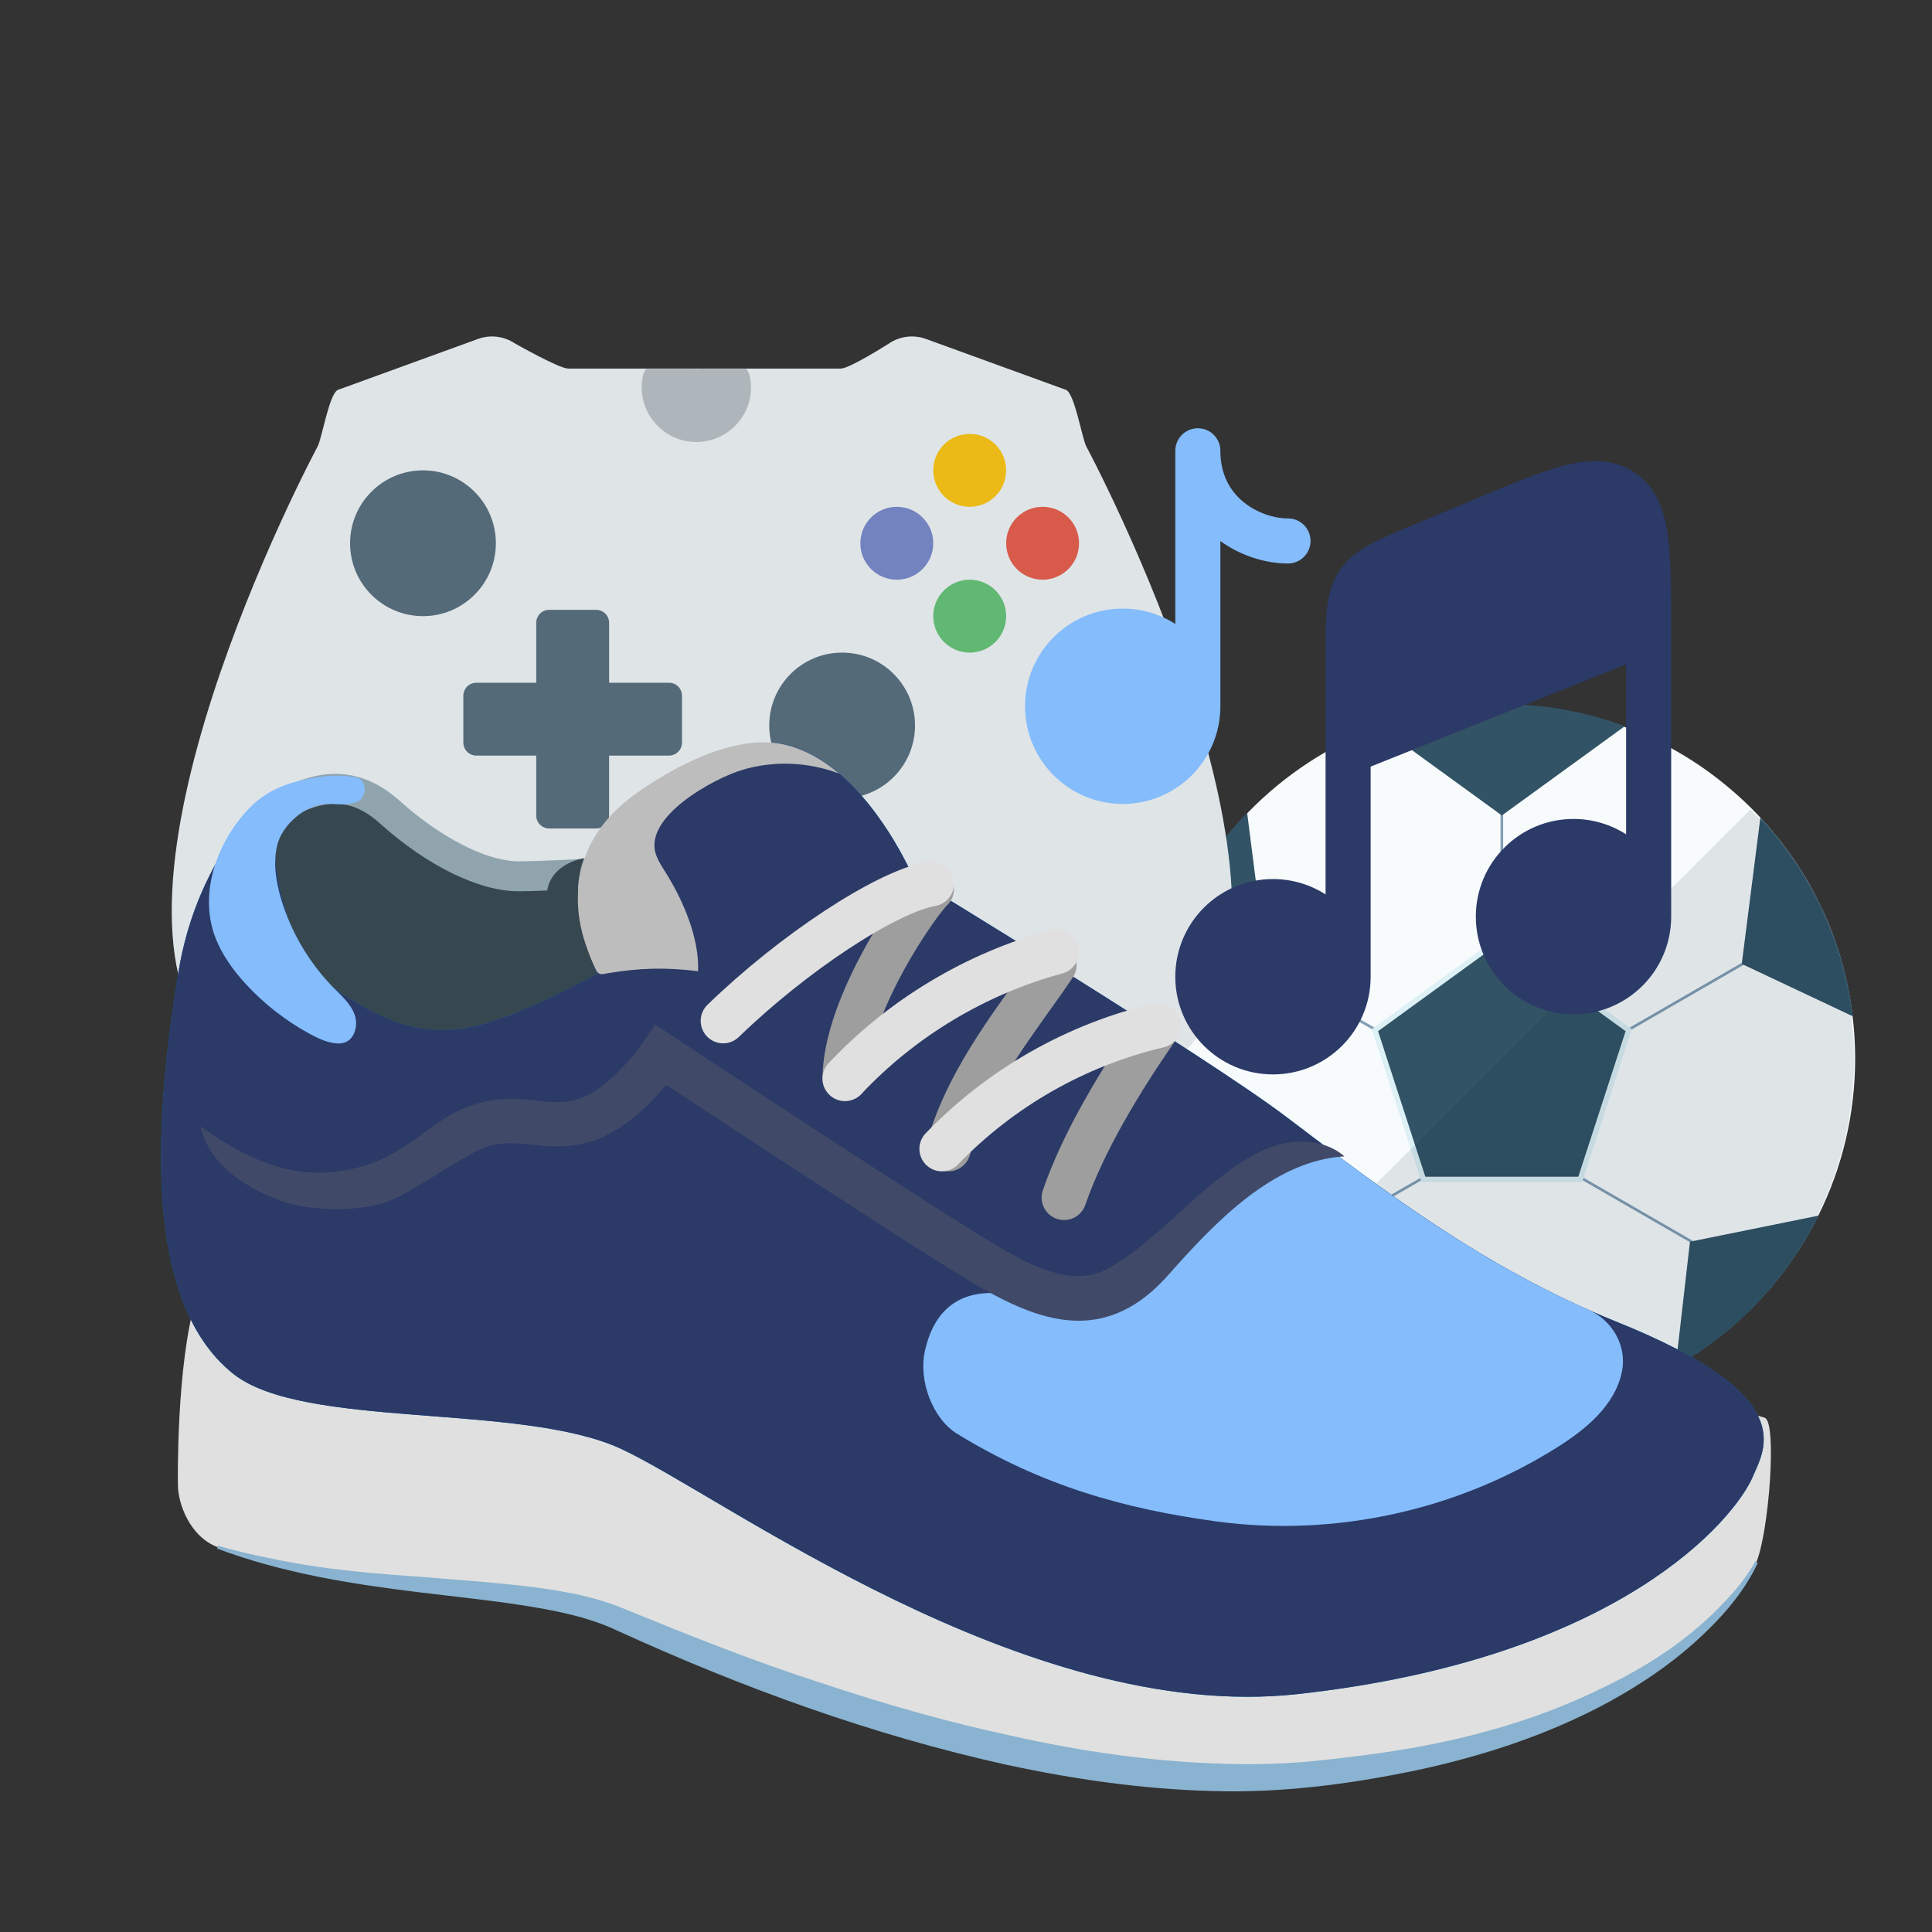 <svg width="900" height="900" viewBox="0 0 900 900" fill="none" xmlns="http://www.w3.org/2000/svg">
<rect x="0" y="0" width="900" height="900" fill="#333333" stroke="none"/>
<g clip-path="url(#clip0_127_154)">
<path d="M864.198 493.039C864.198 519.217 858.093 543.999 847.176 565.987C847.125 566.09 847.073 566.245 846.969 566.349C842.934 574.471 838.174 582.284 832.897 589.63C832.846 589.63 832.846 589.682 832.793 589.733C832.587 589.992 832.38 590.302 832.173 590.613C832.121 590.665 832.121 590.665 832.069 590.716C829.999 593.562 827.774 596.356 825.499 599.045C825.447 599.097 825.395 599.201 825.343 599.252C825.136 599.511 824.929 599.718 824.67 600.028C824.619 600.08 824.567 600.132 824.515 600.184C818.359 607.375 811.581 614.049 804.234 620.05C802.578 621.395 800.872 622.74 799.164 624.034C798.181 624.81 797.25 625.534 796.267 626.207C794.87 627.293 793.422 628.328 791.921 629.311C790.059 630.604 788.145 631.846 786.231 633.035C784.368 634.174 782.505 635.26 780.643 636.346H780.592C756.845 649.798 729.425 657.506 700.246 657.61H699.004C668.842 657.507 640.594 649.281 616.33 635.001H616.278C614.829 634.122 613.381 633.242 611.932 632.311C601.481 625.741 591.858 618.031 583.166 609.34C580.269 606.443 577.476 603.39 574.837 600.286C574.733 600.235 574.682 600.131 574.63 600.079C574.372 599.821 574.165 599.562 573.957 599.303C573.906 599.252 573.854 599.199 573.803 599.148C571.475 596.406 569.25 593.612 567.129 590.715C566.869 590.353 566.663 590.043 566.404 589.68C564.283 586.783 562.265 583.834 560.402 580.782C557.505 576.281 554.866 571.624 552.435 566.813C552.384 566.709 552.331 566.606 552.28 566.502C549.072 560.035 546.279 553.362 543.898 546.481C538.156 529.72 535 511.715 535 493.039C535 486.779 535.362 480.622 536.034 474.569C537.897 457.858 542.243 441.923 548.761 427.127V427.023L549.227 425.989C549.279 425.937 549.279 425.937 549.279 425.885C557.091 408.347 567.956 392.515 581.045 378.857C581.201 378.701 581.356 378.495 581.511 378.339C598.428 360.956 619.123 347.297 642.301 338.657C642.405 338.606 642.559 338.554 642.663 338.502C660.254 332.087 679.241 328.517 699.004 328.413H700.246C718.767 328.517 736.564 331.621 753.12 337.312C754.258 337.726 755.396 338.088 756.534 338.554C756.638 338.554 756.793 338.605 756.897 338.657C774.124 345.072 789.956 354.23 803.873 365.715C809.564 370.32 814.892 375.338 819.911 380.719C819.963 380.77 820.014 380.874 820.067 380.926C821.256 382.167 822.395 383.461 823.533 384.754C824.619 385.996 825.758 387.341 826.844 388.686C826.844 388.686 826.895 388.686 826.895 388.738C828.965 391.221 830.983 393.808 832.897 396.447C833.88 397.792 834.863 399.188 835.846 400.637C836.725 401.879 837.553 403.224 838.381 404.517C838.639 404.828 838.795 405.138 839.002 405.449C839.778 406.69 840.502 407.932 841.278 409.174C842.209 410.726 843.089 412.278 843.968 413.882C846.089 417.814 848.107 421.849 849.97 425.988C850.022 426.04 850.074 426.091 850.074 426.143C850.229 426.454 850.385 426.816 850.488 427.126C851.212 428.73 851.885 430.386 852.557 432.042C852.609 432.093 852.609 432.145 852.661 432.248C853.282 433.852 853.851 435.456 854.472 437.111C854.627 437.474 854.73 437.887 854.885 438.302C858.817 449.425 861.559 461.169 863.008 473.275C863.008 473.327 863.008 473.327 863.008 473.379C863.784 479.794 864.198 486.365 864.198 493.039Z" fill="#F7FBFC"/>
<path d="M700.229 328.718V537.044C700.025 537.048 699.814 537.048 699.611 537.048C699.407 537.048 699.196 537.048 698.993 537.044V328.718H700.229Z" fill="#829FB5"/>
<path d="M739.249 535.836L738.859 537.041L711.587 521.294L710.35 520.583L700.229 514.74L699.716 514.444L698.993 514.023L698.48 513.726L642.242 481.261L588.365 450.155L548.787 427.303L549.245 426.289C549.263 426.246 549.282 426.209 549.3 426.165L589.73 449.506L642.494 479.968L698.992 512.589L699.721 513.009L700.229 513.305L700.958 513.726L711.593 519.865L712.829 520.583L739.249 535.836Z" fill="#829FB5"/>
<path d="M752.022 496.526L751.447 498.281L712.829 520.583L711.587 521.294L700.958 527.433L700.229 527.854L699.722 528.144L698.992 528.565L665.073 548.152L609.965 579.969L574.607 600.384C574.335 600.062 574.063 599.747 573.791 599.426L609.811 578.633L663.757 547.484L698.485 527.433L698.993 527.143L699.722 526.723L700.23 526.425L710.351 520.583L711.593 519.865L752.022 496.526Z" fill="#829FB5"/>
<path d="M825.499 599.339C825.232 599.661 824.96 599.982 824.688 600.298L787.227 578.67L734.37 548.152L700.229 528.441L699.722 528.144L698.992 527.724L698.485 527.433L687.851 521.294L686.614 520.576L647.718 498.12L647.148 496.364L687.85 519.865L689.087 520.583L698.992 526.296L699.722 526.723L700.229 527.013L700.958 527.433L735.502 547.379L788.755 578.126L825.499 599.339Z" fill="#829FB5"/>
<path d="M850.477 427.402L812.119 449.548L756.931 481.408L700.958 513.726L700.229 514.146L699.716 514.442L698.993 514.863L689.087 520.581L687.851 521.292L660.399 537.145L660.003 535.939L686.614 520.575L687.851 519.864L698.479 513.724L698.992 513.428L699.722 513.008L700.229 512.717L756.826 480.041L811.334 448.571L849.97 426.263C850.144 426.641 850.31 427.025 850.477 427.402Z" fill="#829FB5"/>
<path d="M662.176 550.625L639.043 479.418L699.611 435.412L760.18 479.419L737.046 550.625H662.176Z" fill="#DCF0F5"/>
<path d="M756.897 338.244L756.741 338.399L756.535 338.554L739.513 350.918L700.246 379.425L699.625 379.891L699.004 379.425L642.663 338.502L642.301 338.244C659.995 331.725 679.085 328.103 699.004 328H700.246C718.871 328.103 736.72 331.259 753.379 337.002C754.569 337.416 755.759 337.83 756.897 338.244Z" fill="#325366"/>
<path d="M863.144 473.446L812.235 449.432L811.376 449.024L811.45 448.455L820.05 380.902C832.41 394.133 842.605 409.399 850.086 426.148C850.26 426.525 850.427 426.908 850.594 427.286C852.028 430.556 853.351 433.889 854.569 437.271C854.717 437.66 854.86 438.056 854.996 438.451C858.934 449.611 861.698 461.328 863.144 473.446Z" fill="#325366"/>
<path d="M589.946 449.14L589.167 449.505L587.801 450.154L535.482 474.836C537.343 458.155 541.702 442.221 548.176 427.42L548.225 427.302L548.683 426.288C548.702 426.245 548.72 426.208 548.738 426.165C556.658 408.445 567.627 392.388 580.969 378.65L589.946 449.14Z" fill="#325366"/>
<path d="M616.329 635.313C615.087 634.589 613.845 633.813 612.656 633.037C601.895 626.363 591.91 618.447 583.01 609.497C580.113 606.6 577.32 603.547 574.629 600.391C574.318 600.08 574.06 599.77 573.801 599.408C571.473 596.718 569.248 593.872 567.127 590.975C566.868 590.664 566.661 590.302 566.403 589.992C564.075 586.837 561.902 583.577 559.884 580.266C557.142 575.92 554.607 571.419 552.279 566.763L552.434 566.814L552.641 566.866L609.809 578.403V578.61L609.965 579.955L610.223 582.283L616.277 635.002L616.329 635.313Z" fill="#325366"/>
<path d="M847.175 566.28C843.07 574.571 838.285 582.473 832.893 589.898C832.869 589.936 832.838 589.972 832.813 590.01C832.596 590.306 832.374 590.609 832.157 590.906C832.126 590.943 832.102 590.974 832.077 591.011C829.975 593.861 827.78 596.637 825.498 599.339C825.232 599.661 824.96 599.983 824.688 600.298C812.254 614.821 797.329 627.156 780.573 636.64L787.226 578.67L787.251 578.429L788.753 578.126L844.417 566.843L845.654 566.589L847.175 566.28Z" fill="#325366"/>
<path d="M757.272 480.363L739.249 535.836L738.859 537.041L735.248 548.152H663.973L642.24 481.26L641.95 480.363L642.494 479.968L699.611 438.469L757.272 480.363Z" fill="#325366"/>
<path opacity="0.1" d="M854.333 438.665C854.197 438.269 854.054 437.873 853.906 437.484C852.688 434.102 851.365 430.769 849.931 427.499C849.764 427.122 849.597 426.738 849.424 426.361C841.942 409.612 831.747 394.347 819.388 381.115C818.095 379.731 816.773 378.377 815.434 377.037L582.686 609.786C592.551 619.653 603.659 628.279 615.763 635.396C640.03 649.666 668.28 657.883 698.446 657.994C698.65 658 698.86 658 699.064 658C699.268 658 699.478 658 699.682 657.994C728.883 657.888 756.286 650.179 780.027 636.737C796.783 627.253 811.708 614.918 824.142 600.394C824.414 600.079 824.686 599.758 824.952 599.436C827.234 596.734 829.428 593.958 831.531 591.108C831.555 591.071 831.58 591.04 831.611 591.003C831.828 590.706 832.05 590.403 832.267 590.106C832.291 590.07 832.322 590.032 832.347 589.995C837.739 582.569 842.524 574.668 846.629 566.377C857.53 544.385 863.657 519.616 863.657 493.407C863.657 486.724 863.255 480.133 862.482 473.66C861.035 461.541 858.271 449.825 854.333 438.665Z" fill="#03172C"/>
</g>
<g clip-path="url(#clip1_127_154)">
<path d="M327.004 414.369H407.197C421.638 414.369 435.603 419.539 446.571 428.937L524.064 495.393C529.251 499.842 536.841 500.606 542.606 496.947C623.223 445.924 525.44 244.569 506.058 208.013C504.003 204.133 500.616 183.087 496.499 181.585L431.333 157.89C425.619 155.81 419.261 156.574 414.209 159.945C414.209 159.945 395.838 171.686 391.72 171.686H320.196H264.597C260.48 171.686 239.799 159.945 239.799 159.945C234.74 156.574 228.381 155.81 222.676 157.89L157.51 181.585C153.384 183.087 150.005 204.133 147.951 208.013C128.569 244.569 30.786 445.924 111.403 496.947C117.176 500.597 124.766 499.833 129.944 495.393L207.437 428.937C218.406 419.539 232.371 414.369 246.812 414.369H327.004Z" fill="#DFE4E7"/>
<path d="M392.298 371.921C411.052 371.921 426.256 356.717 426.256 337.963C426.256 319.208 411.052 304.004 392.298 304.004C373.543 304.004 358.339 319.208 358.339 337.963C358.339 356.717 373.543 371.921 392.298 371.921Z" fill="#546A79"/>
<path d="M197.037 287.025C215.792 287.025 230.996 271.821 230.996 253.067C230.996 234.312 215.792 219.108 197.037 219.108C178.283 219.108 163.079 234.312 163.079 253.067C163.079 271.821 178.283 287.025 197.037 287.025Z" fill="#546A79"/>
<path d="M451.725 236.088C461.102 236.088 468.704 228.486 468.704 219.108C468.704 209.731 461.102 202.129 451.725 202.129C442.347 202.129 434.745 209.731 434.745 219.108C434.745 228.486 442.347 236.088 451.725 236.088Z" fill="#EBBA16"/>
<path d="M417.766 270.046C427.144 270.046 434.745 262.444 434.745 253.067C434.745 243.689 427.144 236.088 417.766 236.088C408.389 236.088 400.787 243.689 400.787 253.067C400.787 262.444 408.389 270.046 417.766 270.046Z" fill="#7383BF"/>
<path d="M485.683 270.046C495.06 270.046 502.662 262.444 502.662 253.067C502.662 243.689 495.06 236.088 485.683 236.088C476.306 236.088 468.704 243.689 468.704 253.067C468.704 262.444 476.306 270.046 485.683 270.046Z" fill="#D75A4A"/>
<path d="M451.725 304.004C461.102 304.004 468.704 296.402 468.704 287.025C468.704 277.648 461.102 270.046 451.725 270.046C442.347 270.046 434.745 277.648 434.745 287.025C434.745 296.402 442.347 304.004 451.725 304.004Z" fill="#61B872"/>
<path d="M349.85 180.43C349.85 178.8 349.688 177.204 349.391 175.667C349.094 174.131 348.449 172.798 347.566 171.686C337.625 171.686 329.908 171.686 326.52 171.686C325.799 171.745 325.12 171.94 324.39 171.94C323.651 171.94 322.972 171.754 322.259 171.686C322.148 171.686 320.204 171.686 320.204 171.686H301.128C300.381 172.653 299.787 173.766 299.498 175.081C298.759 178.46 298.7 182.102 299.498 185.872C301.603 195.805 309.898 203.81 319.907 205.517C335.944 208.25 349.85 195.966 349.85 180.43Z" fill="#AFB6BB"/>
<path d="M311.647 318.037H283.75V290.141C283.75 286.787 281.033 284.079 277.688 284.079H255.862C252.508 284.079 249.8 286.796 249.8 290.141V318.037H221.903C218.55 318.037 215.842 320.754 215.842 324.099V345.926C215.842 349.279 218.558 351.987 221.903 351.987H249.792V379.884C249.792 383.237 252.508 385.946 255.853 385.946H277.68C281.033 385.946 283.741 383.229 283.741 379.884V351.987H311.638C314.992 351.987 317.7 349.271 317.7 345.926V324.099C317.708 320.754 314.992 318.037 311.647 318.037Z" fill="#546A79"/>
</g>
<path d="M207.437 499.75C203.125 499.75 198.75 499.687 194.187 499.437C169.937 498.437 150.937 490.25 137.687 475.25C113.875 448.25 115.312 406.812 115.625 401.062L115.812 400.5C117.25 395.562 121.5 380.438 133.937 373.875C142.062 369.563 149.375 367.5 156.25 367.5C165.187 367.5 173.437 371 181.5 378.25C202.062 396.75 225.125 408.25 241.625 408.25C253.437 408.25 285 406.437 297.875 405.625L317.375 469.937C307.5 477.625 273.5 499.75 207.437 499.75Z" fill="#37474F"/>
<path d="M156.187 374.438C163.312 374.438 170.062 377.375 176.75 383.375C198.875 403.312 223.125 415.188 241.562 415.188C252.062 415.188 277.812 413.75 292.75 412.875L309.187 467.25C296.687 475.75 264.687 492.688 207.437 492.688C203.187 492.688 198.812 492.625 194.5 492.438C172.25 491.5 154.937 484.188 143 470.688C121.75 446.625 122.25 409.375 122.562 402.188C123.812 397.75 127.5 385.063 137.187 380C144.187 376.25 150.437 374.438 156.187 374.438ZM156.187 360.5C147.187 360.5 138.562 363.5 130.562 367.688C114 376.438 109.625 396.875 108.687 399.813C108.687 399.813 99.875 502.438 193.875 506.375C198.562 506.563 203.062 506.688 207.437 506.688C291.437 506.688 325.312 472.313 325.312 472.313L302.937 398.313C302.937 398.313 256.187 401.25 241.625 401.25C227.062 401.25 205.625 390.562 186.125 373C175.937 363.937 165.875 360.5 156.187 360.5Z" fill="#90A4AE"/>
<path d="M91.375 604.875C81.938 636.25 82.875 691.625 82.875 691.625C82.875 700.438 88.438 715.813 101.313 720.688C168.938 746.125 246 739.438 286.25 757.875C333 779.313 484.5 845.25 611.25 831.313C762.125 814.75 810 746.625 818.188 727.625C824 714 827.938 662.375 822.063 660.438C757.938 639.063 518.75 733.938 475 700.875C437.438 672.5 100.813 573.5 91.375 604.875Z" fill="#E0E0E0"/>
<path d="M127.688 368.188C127.688 368.188 92.125 395.875 82.938 453.875C73.125 515.187 64.438 604.875 108.688 640C141.375 665.938 242.313 653.375 289.063 674.813C335.813 696.25 477.563 803.062 604.313 789.187C755.188 772.625 808.375 707 816.5 687.938C822.313 674.313 838.438 650.125 753.25 615.813C690.5 590.563 642.625 553.125 598.813 520C561.25 491.625 425.563 409 425.563 409C425.563 409 402.875 355.125 365.188 346.687C340.438 341.125 285.375 370.312 275.625 396.937C264.813 426.5 278.25 453.75 278.25 453.75C219.875 484.25 199.75 488.812 160.125 463.5C120.5 438.187 127.688 368.188 127.688 368.188Z" fill="#0277BD"/>
<path d="M127.688 368.188C127.688 368.188 92.125 395.875 82.938 453.875C73.125 515.187 64.438 604.875 108.688 640C141.375 665.938 242.313 653.375 289.063 674.813C335.813 696.25 477.563 803.062 604.313 789.187C755.188 772.625 808.375 707 816.5 687.938C822.313 674.313 838.438 650.125 753.25 615.813C690.5 590.563 642.625 553.125 598.813 520C561.25 491.625 425.563 409 425.563 409C425.563 409 402.875 355.125 365.188 346.687C340.438 341.125 285.375 370.312 275.625 396.937C264.813 426.5 278.25 453.75 278.25 453.75C219.875 484.25 199.75 488.812 160.125 463.5C120.5 438.187 127.688 368.188 127.688 368.188Z" fill="#2B3A67"/>
<path d="M283.062 453.375C298.062 450.875 310.312 450.563 325.187 452.438C325.812 437.375 318.562 420.25 310.812 407.625C308.937 404.563 306.812 401.563 305.625 398.188C299.375 380.563 332.75 362.438 346.062 358.563C360.687 354.25 376.625 354.938 390.875 360.375C383.375 354 374.812 349 365.312 346.813C342.312 341.625 313.062 357.437 295.25 370.437C267.625 390.5 262.375 420.563 277.437 451.438C277.812 452.25 278.312 453.125 279.062 453.5C279.875 453.938 280.875 453.813 281.812 453.625C282.125 453.5 282.562 453.438 283.062 453.375Z" fill="#BDBDBD"/>
<path d="M625.312 540C618.562 535 609.875 533.062 601.875 535.562C600.125 536.125 598.375 536.75 596.687 537.437C581.562 543.687 569.562 555.5 558.125 567.25C546.687 578.937 535.125 591.125 520.5 598.375C500.687 608.187 483.875 603.375 464.125 602.375C446.062 601.5 434.812 610.875 430.75 629.812C427.937 643 434.312 660.813 445.812 667.875C485.25 692.125 523.875 702.938 566.75 708.75C621.625 716.188 679 703.625 725.75 674C739 665.625 752.25 654.625 755.5 639.25C755.5 639.188 755.562 639.062 755.562 639C758 627.125 751.187 615.125 740.062 610.187C695.687 590.562 658.812 565 625.312 540Z" fill="#84BCFC"/>
<path d="M502.438 615.25C487.188 615.25 472.062 608.437 457.375 600.062C433.812 586.625 339 524.25 310.375 505.375C303.75 513.313 292.562 524.875 279.437 530.25C267.062 535.312 256.812 534.187 247.75 533.25C238.687 532.312 231.5 531.5 221.75 536.375C208.687 542.937 197.063 552.062 183.875 558.375C169.813 565.125 143.875 564.312 130.625 559.312C99.75 547.687 95 531.25 93.438 524.75C108.625 535.5 128.375 547.188 150.437 546.25C183.125 544.875 195 526.75 212.563 517.937C227.688 510.375 240 511.688 249.938 512.75C257.813 513.563 264.063 514.25 271.688 511.125C283.688 506.25 295.812 491.125 299.5 485.687L305.188 477.25L313.687 482.875C314.937 483.75 440.937 566.937 467.562 582.125C482.187 590.5 500.75 599.937 517 590.5C535.563 579.75 550.688 562.375 567.563 549.187C576.063 542.5 585.188 536.187 595.625 533.25C606.063 530.375 618.188 531.562 626.313 538.687C592.688 540.625 565.063 570.5 544.125 594.062C530.438 609.5 516.438 615.25 502.438 615.25Z" fill="#404A68"/>
<path d="M441.75 535.187C451.5 500.812 475.437 472.875 491.062 449.5" stroke="#9E9E9E" stroke-width="20.931" stroke-miterlimit="10" stroke-linecap="round"/>
<path d="M393.625 502.438C393.75 467.938 428.125 419.437 433.938 414.188" stroke="#9E9E9E" stroke-width="20.931" stroke-miterlimit="10" stroke-linecap="round"/>
<path d="M336.875 475.562C369.375 444.062 412.5 415.563 433.937 411.688" stroke="#E0E0E0" stroke-width="20.931" stroke-miterlimit="10" stroke-linecap="round"/>
<path d="M393.625 502.438C420.188 474.188 454.687 453.5 492.125 443.375" stroke="#E0E0E0" stroke-width="20.931" stroke-miterlimit="10" stroke-linecap="round"/>
<path d="M495.688 557.875C504.875 531.25 522.375 502.75 538.313 479.688" stroke="#9E9E9E" stroke-width="20.931" stroke-miterlimit="10" stroke-linecap="round"/>
<path d="M438.75 535.187C466.186 506.738 501.224 486.778 539.687 477.688" stroke="#E0E0E0" stroke-width="20.931" stroke-miterlimit="10" stroke-linecap="round"/>
<path d="M167.875 372.5C167.187 373.188 166.25 373.563 165.25 373.875C159 375.813 154.812 373.5 148.437 375C140.062 377 131.25 385.188 129.187 393.563C127.125 401.938 128.562 410.75 131 418.938C135.687 434.5 144.25 448.875 155.687 460.438C159.312 464.063 163.312 467.625 165.125 472.438C166.937 477.25 165.5 483.75 160.75 485.563C158.812 486.313 156.625 486.188 154.562 485.75C150.875 485 147.375 483.313 144.062 481.5C133 475.438 122.875 467.563 114.375 458.25C108.625 452 103.562 444.938 100.437 437.063C93.312 418.813 99.188 397.688 111.187 382.188C119.937 370.875 128.687 365.813 143.875 362.75C148.687 361.75 157.687 360.5 166.125 362.188C169.937 362.938 171.437 369.063 167.875 372.5Z" fill="#84BCFC"/>
<path d="M276.375 449.5C276.563 450 273.75 448.375 273.563 448.875C273.125 449.938 271.563 449.5 270.625 448.875C266 445.688 263 440.75 260.313 435.875C257.5 430.687 255 425.125 254.688 419.25C253.75 402.375 272.125 399.75 272.125 399.75C269 406.875 269.063 416.125 269 420.875C268.875 430.437 272.875 440.625 276.375 449.5Z" fill="#37474F"/>
<path d="M101.562 720.062C109.25 722.313 116.937 724.125 124.75 725.688C132.5 727.313 140.312 728.75 148.125 729.875C163.812 732.125 179.625 733.437 195.5 734.5C211.375 735.812 227.313 736.937 243.438 738.75C259.438 740.687 276.312 743.125 292.375 750.125C321.687 762.062 351.063 773.813 381.063 783.5C410.938 793.5 441.25 802.25 471.875 808.75C502.437 815.625 533.437 820.125 564.437 821.438C579.937 822.125 595.375 821.937 610.75 820.5C626.313 818.937 641.813 817 657.25 814.375C688 809 718.25 800.188 746.187 786.438C760.25 779.75 773.812 771.813 786.062 762.063C792.187 757.25 798 751.938 803.375 746.188C808.813 740.5 813.875 734.375 817.625 727.438L818.875 728C812 742.687 800.937 754.75 789.062 765.438C777.062 776.125 763.625 785.062 749.625 792.75C721.438 808.062 690.688 818.125 659.438 824.75C628.188 831.25 596.188 835.375 564.125 834.312C532.125 833.437 500.313 828.875 469 822.125C406.5 808.313 346.063 786.313 288 759.813C273.688 753 257.875 750.062 242.187 747.625C226.437 745.25 210.562 743.625 194.687 741.687C163.062 737.812 131.187 732.687 101.125 721.375L101.562 720.062Z" fill="#89B3D0"/>
<path d="M638.5 357.112L757.5 309.512V388.653C750.429 384.125 742.02 381.5 733 381.5C707.871 381.5 687.5 401.871 687.5 427C687.5 452.129 707.871 472.5 733 472.5C758.129 472.5 778.5 452.129 778.5 427V293.248C778.5 277.248 778.5 263.829 777.374 253.138C777.215 251.627 777.027 250.125 776.82 248.724C775.735 241.42 773.818 234.606 770.12 228.916C768.27 226.071 765.974 223.507 763.115 221.303C762.579 220.89 762.022 220.49 761.447 220.102L761.33 220.025C751.43 213.436 740.298 213.907 728.832 216.829C717.743 219.655 703.995 225.409 687.136 232.466L657.82 244.736C649.917 248.043 643.222 250.845 637.968 253.747C632.376 256.835 627.56 260.477 623.948 265.904C620.338 271.331 618.837 277.179 618.148 283.529C617.5 289.496 617.5 296.754 617.5 305.32V416.653C610.427 412.125 602.02 409.5 593 409.5C567.871 409.5 547.5 429.871 547.5 455C547.5 480.129 567.871 500.5 593 500.5C618.129 500.5 638.5 480.129 638.5 455V357.112Z" fill="#2B3A67"/>
<path d="M568.5 210C568.5 204.201 563.799 199.5 558 199.5C552.201 199.5 547.5 204.201 547.5 210V290.653C540.428 286.125 532.02 283.5 523 283.5C497.871 283.5 477.5 303.871 477.5 329C477.5 354.129 497.871 374.5 523 374.5C548.129 374.5 568.5 354.129 568.5 329V252.063C578.279 259.128 589.914 262.5 600 262.5C605.799 262.5 610.5 257.799 610.5 252C610.5 246.201 605.799 241.5 600 241.5C593.639 241.5 585.528 239.034 579.162 233.777C573.098 228.769 568.5 221.17 568.5 210Z" fill="#84BCFC"/>
<defs>
<clipPath id="clip0_127_154">
<rect width="330" height="330" fill="white" transform="translate(535 328)"/>
</clipPath>
<clipPath id="clip1_127_154">
<rect width="494" height="494" fill="white" transform="translate(80 81)"/>
</clipPath>
</defs>
</svg>
